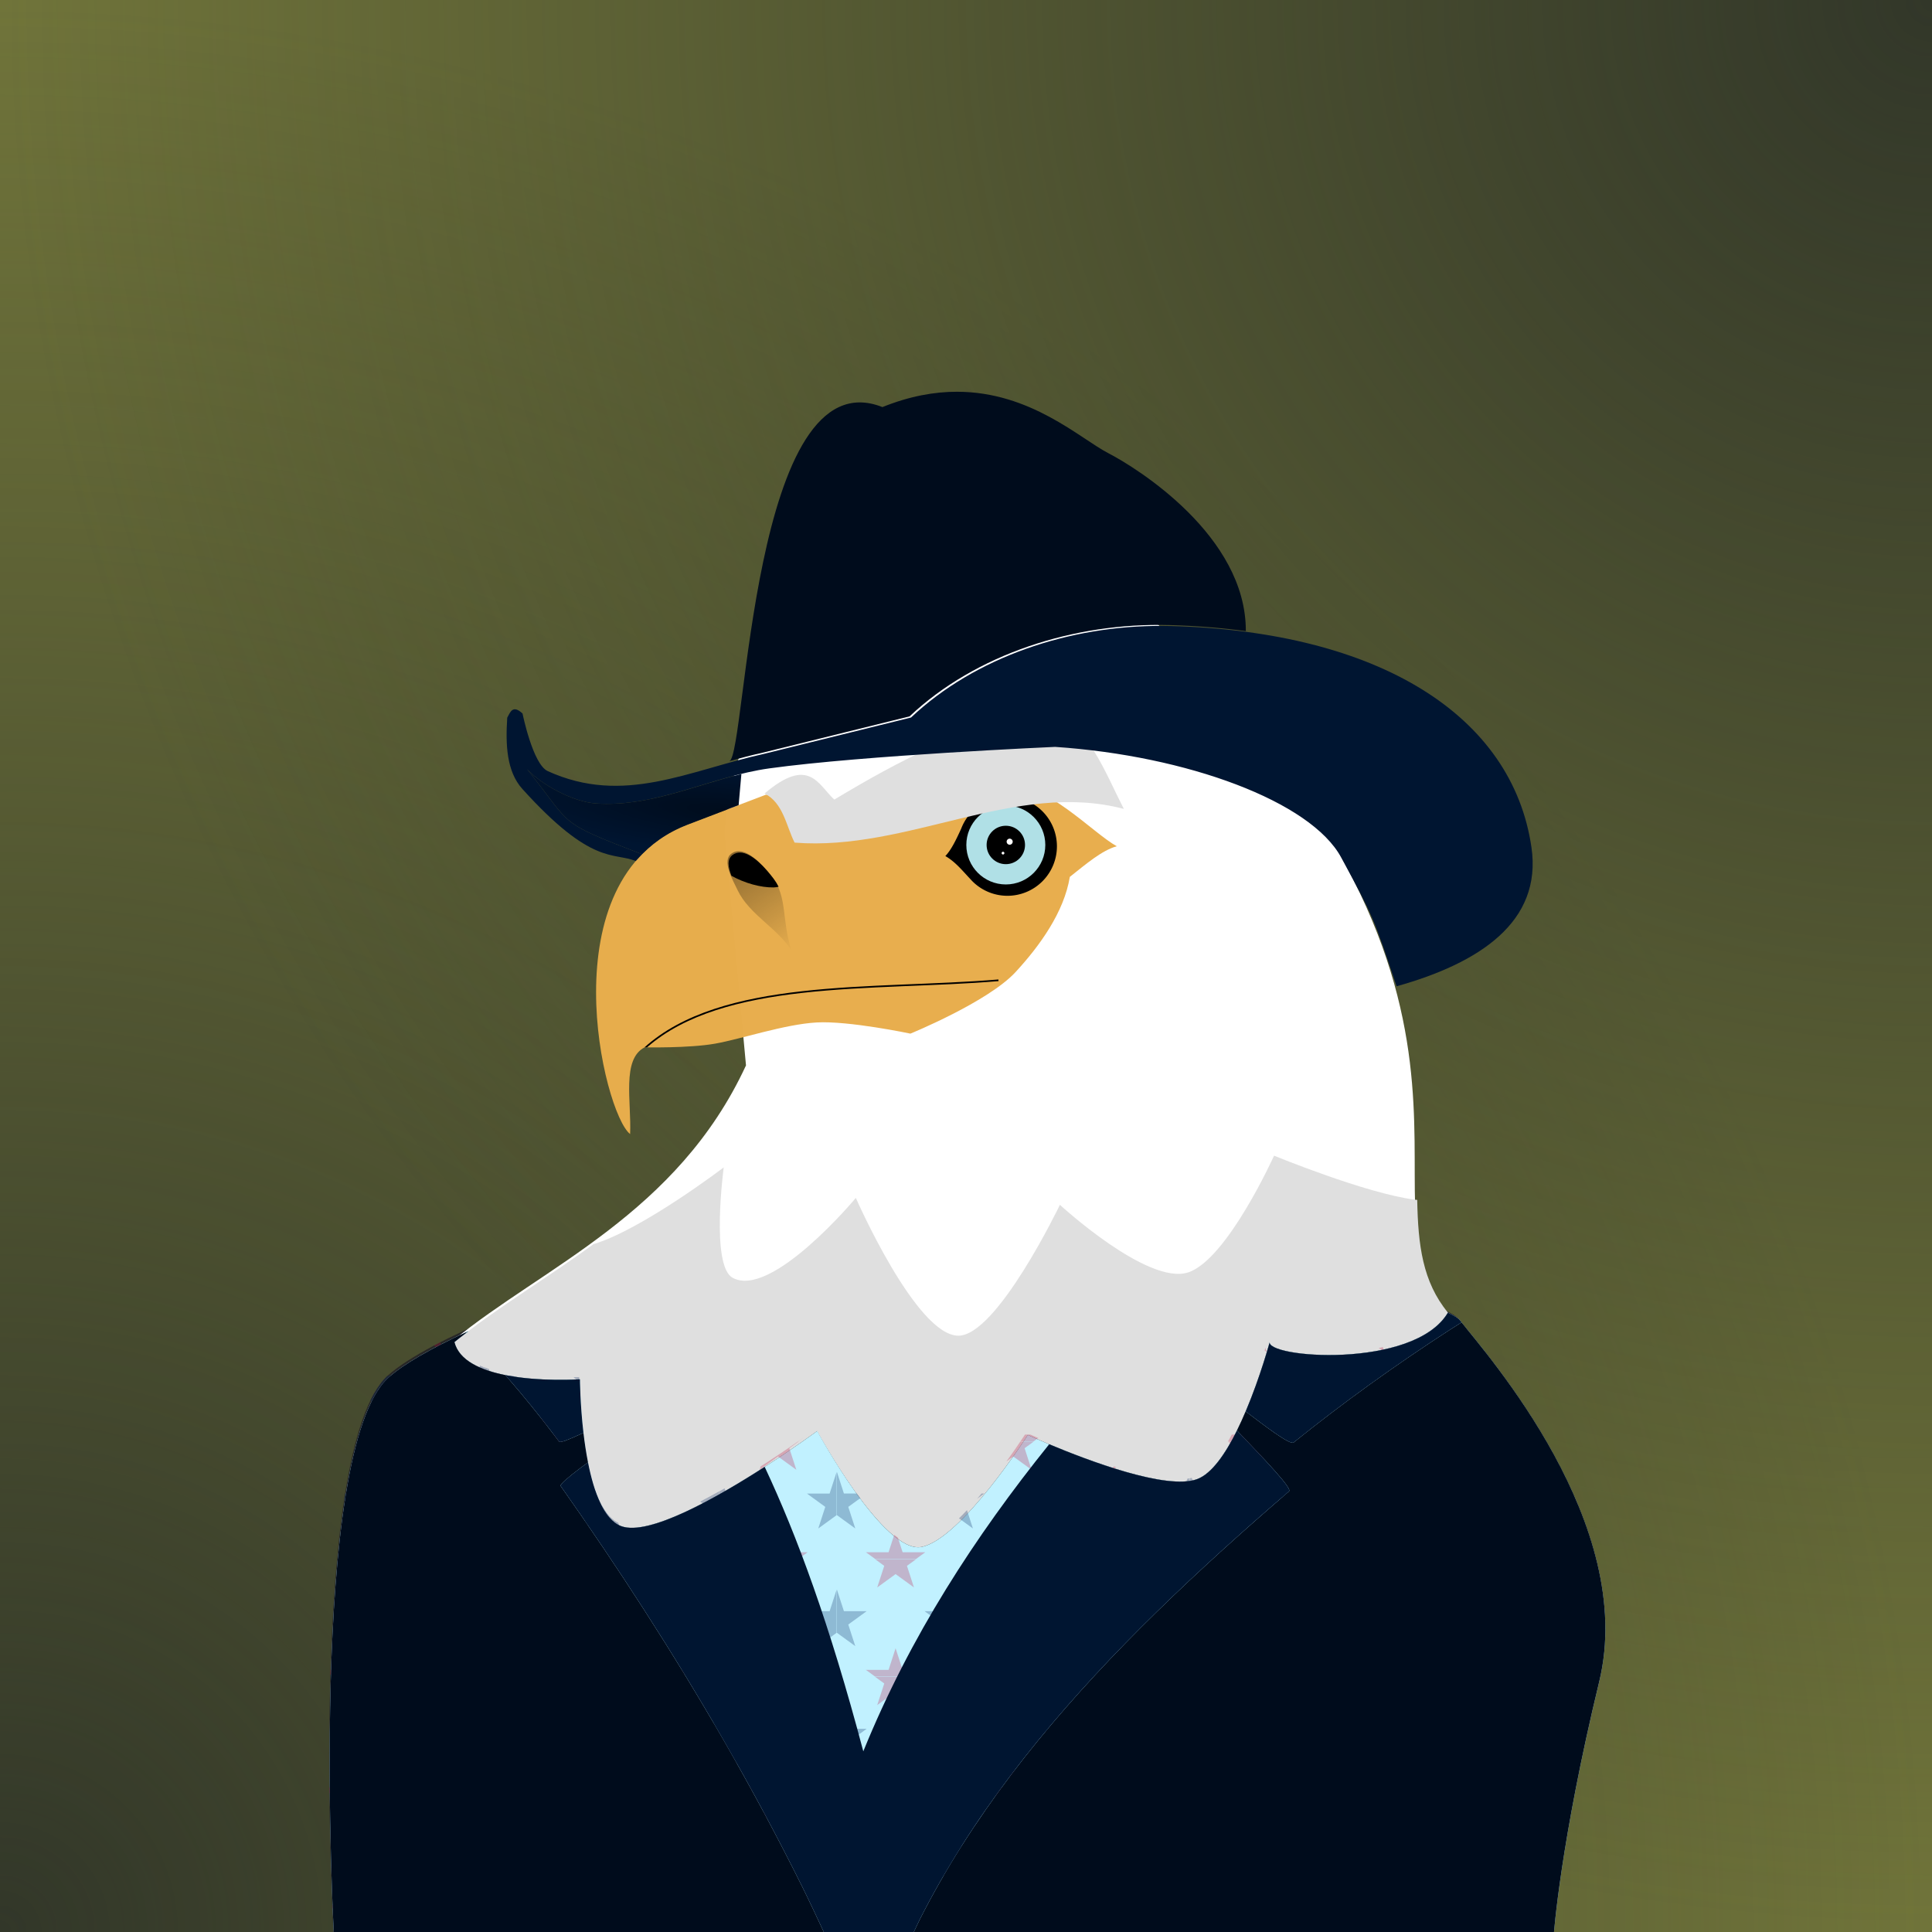 <?xml version="1.0" encoding="UTF-8" standalone="no"?>
<svg
   width="300mm"
   height="300mm"
   viewBox="0 0 300 300"
   version="1.1"
   id="svg5"
   inkscape:version="1.1 (1:1.1+202106032008+af4d65493e)"
   sodipodi:docname="masterFile.svg"
   xmlns:inkscape="http://www.inkscape.org/namespaces/inkscape"
   xmlns:sodipodi="http://sodipodi.sourceforge.net/DTD/sodipodi-0.dtd"
   xmlns:xlink="http://www.w3.org/1999/xlink"
   xmlns="http://www.w3.org/2000/svg"
   xmlns:svg="http://www.w3.org/2000/svg">
  <sodipodi:namedview
     id="namedview7"
     pagecolor="#505050"
     bordercolor="#ffffff"
     borderopacity="1"
     inkscape:pageshadow="0"
     inkscape:pageopacity="0"
     inkscape:pagecheckerboard="1"
     inkscape:document-units="mm"
     showgrid="false"
     inkscape:zoom="0.30199916"
     inkscape:cx="210.26549"
     inkscape:cy="238.41126"
     inkscape:window-width="2560"
     inkscape:window-height="1043"
     inkscape:window-x="0"
     inkscape:window-y="0"
     inkscape:window-maximized="1"
     inkscape:current-layer="layer8"
     inkscape:snap-page="true"
     inkscape:snap-global="true"
     inkscape:object-paths="true"
     inkscape:snap-intersection-paths="true"
     inkscape:snap-smooth-nodes="true" />
  <defs
     id="defs2">
    <linearGradient
       id="linearGradient7648">
      <stop
         style="stop-color:#bf0d3e;stop-opacity:1"
         offset="0"
         id="stop7644" />
      <stop
         style="stop-color:#bf0d3e;stop-opacity:0"
         offset="1"
         id="stop7646" />
    </linearGradient>
    <linearGradient
       id="linearGradient6662">
      <stop
         style="stop-color:#00205b;stop-opacity:1"
         offset="0"
         id="stop6658" />
      <stop
         style="stop-color:#00205b;stop-opacity:0"
         offset="1"
         id="stop6660" />
    </linearGradient>
    <radialGradient
       xlink:href="#linearGradient6662"
       id="radialGradient8006"
       gradientUnits="userSpaceOnUse"
       gradientTransform="matrix(2,0,0,2,-2.81875e-4,-300)"
       cx="1.0592222e-14"
       cy="300"
       fx="1.0592222e-14"
       fy="300"
       r="150" />
    <radialGradient
       xlink:href="#linearGradient6662"
       id="radialGradient8008"
       gradientUnits="userSpaceOnUse"
       gradientTransform="matrix(2,0,0,2,-300,-600)"
       cx="1.0592222e-14"
       cy="300"
       fx="1.0592222e-14"
       fy="300"
       r="150" />
    <radialGradient
       xlink:href="#linearGradient7648"
       id="radialGradient8010"
       gradientUnits="userSpaceOnUse"
       gradientTransform="matrix(2,0,0,2,-299.999,-300)"
       cx="1.0592222e-14"
       cy="300"
       fx="1.0592222e-14"
       fy="300"
       r="150" />
    <radialGradient
       xlink:href="#linearGradient7648"
       id="radialGradient8012"
       gradientUnits="userSpaceOnUse"
       gradientTransform="matrix(2,0,0,2,-2.81875e-4,-600)"
       cx="1.0592222e-14"
       cy="300"
       fx="1.0592222e-14"
       fy="300"
       r="150" />
    <linearGradient
       id="linearGradient24021">
      <stop
         style="stop-color:#323729;stop-opacity:1"
         offset="0"
         id="stop24017" />
      <stop
         style="stop-color:#323729;stop-opacity:0"
         offset="1"
         id="stop24019" />
    </linearGradient>
    <radialGradient
       xlink:href="#linearGradient24021"
       id="radialGradient24023"
       cx="-1.9151347e-15"
       cy="300"
       fx="-1.9151347e-15"
       fy="300"
       r="150"
       gradientUnits="userSpaceOnUse"
       gradientTransform="matrix(2,0,0,2,0,-300)" />
    <radialGradient
       xlink:href="#linearGradient24021"
       id="radialGradient24107"
       gradientUnits="userSpaceOnUse"
       gradientTransform="matrix(2,0,0,2,-300,-600)"
       cx="-1.9151347e-15"
       cy="300"
       fx="-1.9151347e-15"
       fy="300"
       r="150" />
    <linearGradient
       id="linearGradient24021-0">
      <stop
         style="stop-color:#63432a;stop-opacity:1"
         offset="0"
         id="stop24017-8" />
      <stop
         style="stop-color:#63432a;stop-opacity:0"
         offset="1"
         id="stop24019-8" />
    </linearGradient>
    <radialGradient
       xlink:href="#linearGradient24021-0"
       id="radialGradient24023-5"
       cx="-1.9151347e-15"
       cy="300"
       fx="-1.9151347e-15"
       fy="300"
       r="150"
       gradientUnits="userSpaceOnUse"
       gradientTransform="matrix(2,0,0,2,0,-300)" />
    <radialGradient
       xlink:href="#linearGradient24021-0"
       id="radialGradient24107-0"
       gradientUnits="userSpaceOnUse"
       gradientTransform="matrix(2,0,0,2,-300,-600)"
       cx="-1.9151347e-15"
       cy="300"
       fx="-1.9151347e-15"
       fy="300"
       r="150" />
    <rect
       x="243.466"
       y="834.995"
       width="482.817"
       height="299.651"
       id="rect201983" />
    <linearGradient
       inkscape:collect="always"
       id="linearGradient111750">
      <stop
         style="stop-color:#000000;stop-opacity:0.464"
         offset="0"
         id="stop111746" />
      <stop
         style="stop-color:#000000;stop-opacity:0"
         offset="1"
         id="stop111748" />
    </linearGradient>
    <filter
       inkscape:collect="always"
       style="color-interpolation-filters:sRGB"
       id="filter87896"
       x="-0.132"
       y="-0.092"
       width="1.263"
       height="1.184">
      <feGaussianBlur
         inkscape:collect="always"
         stdDeviation="0.356"
         id="feGaussianBlur87898" />
    </filter>
    <linearGradient
       inkscape:collect="always"
       xlink:href="#linearGradient111750"
       id="linearGradient111752"
       x1="113.5"
       y1="130.232"
       x2="124.635"
       y2="147.728"
       gradientUnits="userSpaceOnUse" />
    <linearGradient
       inkscape:collect="always"
       id="linearGradient42160">
      <stop
         style="stop-color:#1a1a1a;stop-opacity:1;"
         offset="0"
         id="stop42156" />
      <stop
         style="stop-color:#2b2b2b;stop-opacity:1"
         offset="1"
         id="stop42158" />
    </linearGradient>
    <rect
       x="243.466"
       y="834.995"
       width="482.817"
       height="299.651"
       id="rect201983-4" />
    <linearGradient
       inkscape:collect="always"
       xlink:href="#linearGradient42160"
       id="linearGradient42162"
       x1="-285.294"
       y1="164.982"
       x2="-267.357"
       y2="164.982"
       gradientUnits="userSpaceOnUse"
       gradientTransform="matrix(3.294,0,0,3.78,-145.876,0)" />
    <linearGradient
       inkscape:collect="always"
       xlink:href="#linearGradient42160"
       id="linearGradient5194"
       gradientUnits="userSpaceOnUse"
       gradientTransform="matrix(3.294,0,0,3.78,-145.876,0)"
       x1="-285.294"
       y1="164.982"
       x2="-267.357"
       y2="164.982" />
    <linearGradient
       inkscape:collect="always"
       xlink:href="#linearGradient42160"
       id="linearGradient5196"
       gradientUnits="userSpaceOnUse"
       gradientTransform="matrix(3.294,0,0,3.78,-145.876,0)"
       x1="-285.294"
       y1="164.982"
       x2="-267.357"
       y2="164.982" />
    <linearGradient
       inkscape:collect="always"
       xlink:href="#linearGradient42160"
       id="linearGradient5198"
       gradientUnits="userSpaceOnUse"
       gradientTransform="matrix(3.294,0,0,3.78,-145.876,0)"
       x1="-285.294"
       y1="164.982"
       x2="-267.357"
       y2="164.982" />
    <linearGradient
       inkscape:collect="always"
       xlink:href="#linearGradient42160"
       id="linearGradient5200"
       gradientUnits="userSpaceOnUse"
       gradientTransform="matrix(3.294,0,0,3.78,-145.876,0)"
       x1="-285.294"
       y1="164.982"
       x2="-267.357"
       y2="164.982" />
    <linearGradient
       inkscape:collect="always"
       xlink:href="#linearGradient42160"
       id="linearGradient5202"
       gradientUnits="userSpaceOnUse"
       gradientTransform="matrix(3.294,0,0,3.78,-145.876,0)"
       x1="-285.294"
       y1="164.982"
       x2="-267.357"
       y2="164.982" />
    <linearGradient
       inkscape:collect="always"
       xlink:href="#linearGradient42160"
       id="linearGradient5204"
       gradientUnits="userSpaceOnUse"
       gradientTransform="matrix(3.294,0,0,3.78,-145.876,0)"
       x1="-285.294"
       y1="164.982"
       x2="-267.357"
       y2="164.982" />
    <linearGradient
       inkscape:collect="always"
       xlink:href="#linearGradient42160"
       id="linearGradient5206"
       gradientUnits="userSpaceOnUse"
       gradientTransform="matrix(3.294,0,0,3.78,-145.876,0)"
       x1="-285.294"
       y1="164.982"
       x2="-267.357"
       y2="164.982" />
    <linearGradient
       inkscape:collect="always"
       xlink:href="#linearGradient42160"
       id="linearGradient5208"
       gradientUnits="userSpaceOnUse"
       gradientTransform="matrix(3.294,0,0,3.78,-145.876,0)"
       x1="-285.294"
       y1="164.982"
       x2="-267.357"
       y2="164.982" />
    <linearGradient
       inkscape:collect="always"
       xlink:href="#linearGradient42160"
       id="linearGradient5210"
       gradientUnits="userSpaceOnUse"
       gradientTransform="matrix(3.294,0,0,3.78,-145.876,0)"
       x1="-285.294"
       y1="164.982"
       x2="-267.357"
       y2="164.982" />
    <linearGradient
       inkscape:collect="always"
       xlink:href="#linearGradient42160"
       id="linearGradient5212"
       gradientUnits="userSpaceOnUse"
       gradientTransform="matrix(3.294,0,0,3.78,-145.876,0)"
       x1="-285.294"
       y1="164.982"
       x2="-267.357"
       y2="164.982" />
    <linearGradient
       inkscape:collect="always"
       xlink:href="#linearGradient42160"
       id="linearGradient5214"
       gradientUnits="userSpaceOnUse"
       gradientTransform="matrix(3.294,0,0,3.78,-145.876,0)"
       x1="-285.294"
       y1="164.982"
       x2="-267.357"
       y2="164.982" />
    <linearGradient
       inkscape:collect="always"
       xlink:href="#linearGradient42160"
       id="linearGradient5216"
       gradientUnits="userSpaceOnUse"
       gradientTransform="matrix(3.294,0,0,3.78,-145.876,0)"
       x1="-285.294"
       y1="164.982"
       x2="-267.357"
       y2="164.982" />
    <linearGradient
       inkscape:collect="always"
       xlink:href="#linearGradient42160"
       id="linearGradient5218"
       gradientUnits="userSpaceOnUse"
       gradientTransform="matrix(3.294,0,0,3.78,-145.876,0)"
       x1="-285.294"
       y1="164.982"
       x2="-267.357"
       y2="164.982" />
    <linearGradient
       inkscape:collect="always"
       xlink:href="#linearGradient42160"
       id="linearGradient5220"
       gradientUnits="userSpaceOnUse"
       gradientTransform="matrix(3.294,0,0,3.78,-145.876,0)"
       x1="-285.294"
       y1="164.982"
       x2="-267.357"
       y2="164.982" />
    <linearGradient
       inkscape:collect="always"
       xlink:href="#linearGradient42160"
       id="linearGradient5222"
       gradientUnits="userSpaceOnUse"
       gradientTransform="matrix(3.294,0,0,3.78,-145.876,0)"
       x1="-285.294"
       y1="164.982"
       x2="-267.357"
       y2="164.982" />
    <linearGradient
       inkscape:collect="always"
       xlink:href="#linearGradient42160"
       id="linearGradient5224"
       gradientUnits="userSpaceOnUse"
       gradientTransform="matrix(3.294,0,0,3.78,-145.876,0)"
       x1="-285.294"
       y1="164.982"
       x2="-267.357"
       y2="164.982" />
    <linearGradient
       inkscape:collect="always"
       xlink:href="#linearGradient42160"
       id="linearGradient5226"
       gradientUnits="userSpaceOnUse"
       gradientTransform="matrix(3.294,0,0,3.78,-145.876,0)"
       x1="-285.294"
       y1="164.982"
       x2="-267.357"
       y2="164.982" />
    <linearGradient
       inkscape:collect="always"
       xlink:href="#linearGradient42160"
       id="linearGradient5228"
       gradientUnits="userSpaceOnUse"
       gradientTransform="matrix(3.294,0,0,3.78,-145.876,0)"
       x1="-285.294"
       y1="164.982"
       x2="-267.357"
       y2="164.982" />
    <linearGradient
       inkscape:collect="always"
       xlink:href="#linearGradient42160"
       id="linearGradient5230"
       gradientUnits="userSpaceOnUse"
       gradientTransform="matrix(3.294,0,0,3.78,-145.876,0)"
       x1="-285.294"
       y1="164.982"
       x2="-267.357"
       y2="164.982" />
    <linearGradient
       inkscape:collect="always"
       xlink:href="#linearGradient42160"
       id="linearGradient5232"
       gradientUnits="userSpaceOnUse"
       gradientTransform="matrix(3.294,0,0,3.78,-145.876,0)"
       x1="-285.294"
       y1="164.982"
       x2="-267.357"
       y2="164.982" />
    <linearGradient
       inkscape:collect="always"
       xlink:href="#linearGradient42160"
       id="linearGradient5234"
       gradientUnits="userSpaceOnUse"
       gradientTransform="matrix(3.294,0,0,3.78,-145.876,0)"
       x1="-285.294"
       y1="164.982"
       x2="-267.357"
       y2="164.982" />
    <linearGradient
       inkscape:collect="always"
       xlink:href="#linearGradient42160"
       id="linearGradient5236"
       gradientUnits="userSpaceOnUse"
       gradientTransform="matrix(3.294,0,0,3.78,-145.876,0)"
       x1="-285.294"
       y1="164.982"
       x2="-267.357"
       y2="164.982" />
    <linearGradient
       inkscape:collect="always"
       xlink:href="#linearGradient42160"
       id="linearGradient5238"
       gradientUnits="userSpaceOnUse"
       gradientTransform="matrix(3.294,0,0,3.78,-145.876,0)"
       x1="-285.294"
       y1="164.982"
       x2="-267.357"
       y2="164.982" />
    <linearGradient
       inkscape:collect="always"
       xlink:href="#linearGradient42160"
       id="linearGradient5240"
       gradientUnits="userSpaceOnUse"
       gradientTransform="matrix(3.294,0,0,3.78,-145.876,0)"
       x1="-285.294"
       y1="164.982"
       x2="-267.357"
       y2="164.982" />
    <linearGradient
       inkscape:collect="always"
       xlink:href="#linearGradient42160"
       id="linearGradient5244"
       gradientUnits="userSpaceOnUse"
       gradientTransform="matrix(3.294,0,0,3.78,-145.876,0)"
       x1="-285.294"
       y1="164.982"
       x2="-267.357"
       y2="164.982" />
    <linearGradient
       inkscape:collect="always"
       xlink:href="#linearGradient42160"
       id="linearGradient5246"
       gradientUnits="userSpaceOnUse"
       gradientTransform="matrix(3.294,0,0,3.78,-145.876,0)"
       x1="-285.294"
       y1="164.982"
       x2="-267.357"
       y2="164.982" />
    <linearGradient
       inkscape:collect="always"
       xlink:href="#linearGradient42160"
       id="linearGradient5248"
       gradientUnits="userSpaceOnUse"
       gradientTransform="matrix(3.294,0,0,3.78,-145.876,0)"
       x1="-285.294"
       y1="164.982"
       x2="-267.357"
       y2="164.982" />
    <linearGradient
       inkscape:collect="always"
       xlink:href="#linearGradient42160"
       id="linearGradient5410"
       gradientUnits="userSpaceOnUse"
       gradientTransform="matrix(3.294,0,0,3.78,-145.876,0)"
       x1="-285.294"
       y1="164.982"
       x2="-267.357"
       y2="164.982" />
    <linearGradient
       inkscape:collect="always"
       xlink:href="#linearGradient42160"
       id="linearGradient5412"
       gradientUnits="userSpaceOnUse"
       gradientTransform="matrix(3.294,0,0,3.78,-145.876,0)"
       x1="-285.294"
       y1="164.982"
       x2="-267.357"
       y2="164.982" />
    <linearGradient
       inkscape:collect="always"
       xlink:href="#linearGradient42160"
       id="linearGradient5414"
       gradientUnits="userSpaceOnUse"
       gradientTransform="matrix(3.294,0,0,3.78,-145.876,0)"
       x1="-285.294"
       y1="164.982"
       x2="-267.357"
       y2="164.982" />
    <linearGradient
       inkscape:collect="always"
       xlink:href="#linearGradient42160"
       id="linearGradient5416"
       gradientUnits="userSpaceOnUse"
       gradientTransform="matrix(3.294,0,0,3.78,-145.876,0)"
       x1="-285.294"
       y1="164.982"
       x2="-267.357"
       y2="164.982" />
    <linearGradient
       inkscape:collect="always"
       xlink:href="#linearGradient42160"
       id="linearGradient5418"
       gradientUnits="userSpaceOnUse"
       gradientTransform="matrix(3.294,0,0,3.78,-145.876,0)"
       x1="-285.294"
       y1="164.982"
       x2="-267.357"
       y2="164.982" />
    <linearGradient
       inkscape:collect="always"
       xlink:href="#linearGradient42160"
       id="linearGradient5420"
       gradientUnits="userSpaceOnUse"
       gradientTransform="matrix(3.294,0,0,3.78,-145.876,0)"
       x1="-285.294"
       y1="164.982"
       x2="-267.357"
       y2="164.982" />
    <linearGradient
       inkscape:collect="always"
       xlink:href="#linearGradient42160"
       id="linearGradient5422"
       gradientUnits="userSpaceOnUse"
       gradientTransform="matrix(3.294,0,0,3.78,-145.876,0)"
       x1="-285.294"
       y1="164.982"
       x2="-267.357"
       y2="164.982" />
    <linearGradient
       inkscape:collect="always"
       xlink:href="#linearGradient42160"
       id="linearGradient5424"
       gradientUnits="userSpaceOnUse"
       gradientTransform="matrix(3.294,0,0,3.78,-145.876,0)"
       x1="-285.294"
       y1="164.982"
       x2="-267.357"
       y2="164.982" />
    <linearGradient
       inkscape:collect="always"
       xlink:href="#linearGradient42160"
       id="linearGradient5426"
       gradientUnits="userSpaceOnUse"
       gradientTransform="matrix(3.294,0,0,3.78,-145.876,0)"
       x1="-285.294"
       y1="164.982"
       x2="-267.357"
       y2="164.982" />
    <linearGradient
       inkscape:collect="always"
       xlink:href="#linearGradient42160"
       id="linearGradient5428"
       gradientUnits="userSpaceOnUse"
       gradientTransform="matrix(3.294,0,0,3.78,-145.876,0)"
       x1="-285.294"
       y1="164.982"
       x2="-267.357"
       y2="164.982" />
    <linearGradient
       inkscape:collect="always"
       xlink:href="#linearGradient42160"
       id="linearGradient5430"
       gradientUnits="userSpaceOnUse"
       gradientTransform="matrix(3.294,0,0,3.78,-145.876,0)"
       x1="-285.294"
       y1="164.982"
       x2="-267.357"
       y2="164.982" />
    <linearGradient
       inkscape:collect="always"
       xlink:href="#linearGradient42160"
       id="linearGradient5432"
       gradientUnits="userSpaceOnUse"
       gradientTransform="matrix(3.294,0,0,3.78,-145.876,0)"
       x1="-285.294"
       y1="164.982"
       x2="-267.357"
       y2="164.982" />
    <linearGradient
       inkscape:collect="always"
       xlink:href="#linearGradient42160"
       id="linearGradient5434"
       gradientUnits="userSpaceOnUse"
       gradientTransform="matrix(3.294,0,0,3.78,-145.876,0)"
       x1="-285.294"
       y1="164.982"
       x2="-267.357"
       y2="164.982" />
    <linearGradient
       inkscape:collect="always"
       xlink:href="#linearGradient42160"
       id="linearGradient5436"
       gradientUnits="userSpaceOnUse"
       gradientTransform="matrix(3.294,0,0,3.78,-145.876,0)"
       x1="-285.294"
       y1="164.982"
       x2="-267.357"
       y2="164.982" />
    <linearGradient
       inkscape:collect="always"
       xlink:href="#linearGradient42160"
       id="linearGradient5438"
       gradientUnits="userSpaceOnUse"
       gradientTransform="matrix(3.294,0,0,3.78,-145.876,0)"
       x1="-285.294"
       y1="164.982"
       x2="-267.357"
       y2="164.982" />
    <linearGradient
       inkscape:collect="always"
       xlink:href="#linearGradient42160"
       id="linearGradient5440"
       gradientUnits="userSpaceOnUse"
       gradientTransform="matrix(3.294,0,0,3.78,-145.876,0)"
       x1="-285.294"
       y1="164.982"
       x2="-267.357"
       y2="164.982" />
    <linearGradient
       inkscape:collect="always"
       xlink:href="#linearGradient42160"
       id="linearGradient5442"
       gradientUnits="userSpaceOnUse"
       gradientTransform="matrix(3.294,0,0,3.78,-145.876,0)"
       x1="-285.294"
       y1="164.982"
       x2="-267.357"
       y2="164.982" />
    <linearGradient
       inkscape:collect="always"
       xlink:href="#linearGradient42160"
       id="linearGradient5444"
       gradientUnits="userSpaceOnUse"
       gradientTransform="matrix(3.294,0,0,3.78,-145.876,0)"
       x1="-285.294"
       y1="164.982"
       x2="-267.357"
       y2="164.982" />
    <linearGradient
       inkscape:collect="always"
       xlink:href="#linearGradient42160"
       id="linearGradient5446"
       gradientUnits="userSpaceOnUse"
       gradientTransform="matrix(3.294,0,0,3.78,-145.876,0)"
       x1="-285.294"
       y1="164.982"
       x2="-267.357"
       y2="164.982" />
    <rect
       x="243.466"
       y="834.995"
       width="482.817"
       height="299.651"
       id="rect201983-3" />
    <linearGradient
       inkscape:collect="always"
       id="linearGradient154712">
      <stop
         style="stop-color:#000c1c;stop-opacity:1"
         offset="0"
         id="stop154708" />
      <stop
         style="stop-color:#001531;stop-opacity:1"
         offset="1"
         id="stop154710" />
    </linearGradient>
    <rect
       x="243.466"
       y="834.995"
       width="482.817"
       height="299.651"
       id="rect201983-47" />
    <clipPath
       clipPathUnits="userSpaceOnUse"
       id="clipPath116759">
      <path
         id="path116761"
         style="font-variation-settings:normal;display:inline;opacity:1;vector-effect:none;fill:#00bfff;fill-opacity:1;stroke:none;stroke-width:1.058;stroke-linecap:butt;stroke-linejoin:miter;stroke-miterlimit:4;stroke-dasharray:none;stroke-dashoffset:0;stroke-opacity:1;-inkscape-stroke:none;stop-color:#000000;stop-opacity:1"
         d="m 237.014,245.103 c -5.272,8.881 -28.644,7.002 -27.593,4.449 0,0 -5.082,19.03 -11.267,21.351 -6.326,2.374 -26.262,-6.845 -26.262,-6.845 0,0 -10.286,16.092 -16.463,17.361 -5.845,1.201 -16.183,-17.981 -16.183,-17.981 0,0 -23.497,17.327 -30.393,14.761 -6.313,-2.349 -6.398,-22.771 -6.398,-22.771 0,0 -17.717,1.271 -19.452,-5.762 0.712,-0.583 1.448,-1.155 2.195,-1.724 -5.57,2.569 -9.976,5.036 -12.397,7.204 -12.657,11.333 -8.489,86.446 -8.489,86.446 H 253.429 c 0,0 1.014,-14.388 7.047,-39.281 6.033,-24.893 -18.452,-51.838 -21.598,-56.039 -0.238,-0.318 -0.906,-0.717 -1.864,-1.17 z"
         sodipodi:nodetypes="ccscscscccsccssc" />
    </clipPath>
    <radialGradient
       inkscape:collect="always"
       xlink:href="#linearGradient154712"
       id="radialGradient154714"
       cx="432.822"
       cy="473.262"
       fx="432.822"
       fy="473.262"
       r="62.795"
       gradientTransform="matrix(-2.398,-0.229,0.04,-0.417,1451.93,771.986)"
       gradientUnits="userSpaceOnUse" />
    <linearGradient
       inkscape:collect="always"
       xlink:href="#linearGradient111750"
       id="linearGradient8594"
       gradientUnits="userSpaceOnUse"
       x1="113.5"
       y1="130.232"
       x2="124.635"
       y2="147.728"
       gradientTransform="translate(-1.42)" />
    <linearGradient
       inkscape:collect="always"
       xlink:href="#linearGradient111750"
       id="linearGradient45118"
       gradientUnits="userSpaceOnUse"
       gradientTransform="translate(-1.42)"
       x1="113.5"
       y1="130.232"
       x2="124.635"
       y2="147.728" />
  </defs>
<g
     inkscape:groupmode="layer"
     id="layer2"
     inkscape:label="Background - Green"
     sodipodi:insensitive="true"
     style="display:inline">
    <g
       id="Background - Green">
      <rect
         style="fill:#70743a;fill-opacity:1;fill-rule:evenodd;stroke-width:0.265"
         id="rect23677"
         width="300"
         height="300"
         x="0"
         y="0" />
      <rect
         style="fill:url(#radialGradient24023);fill-opacity:1;fill-rule:evenodd;stroke-width:0.265"
         id="rect24015"
         width="300"
         height="300"
         x="0"
         y="0" />
      <rect
         style="fill:url(#radialGradient24107);fill-opacity:1;fill-rule:evenodd;stroke-width:0.265"
         id="rect24105"
         width="300"
         height="300"
         x="-300"
         y="-300"
         transform="scale(-1)" />
    </g>
  </g>
    <g
     inkscape:groupmode="layer"
     id="layer4"
     inkscape:label="Eagle"
     sodipodi:insensitive="true"
     style="display:inline">
    <g
       id="g1151"
       transform="translate(-1.42)">
      <g
         id="layer2-1"
         inkscape:label="Body"
         style="display:inline;opacity:1">
        <path
           style="font-variation-settings:normal;opacity:1;vector-effect:none;fill:#282727;fill-opacity:1;stroke:none;stroke-width:1.058;stroke-linecap:butt;stroke-linejoin:miter;stroke-miterlimit:4;stroke-dasharray:none;stroke-dashoffset:0;stroke-opacity:1;-inkscape-stroke:none;stop-color:#000000;stop-opacity:1"
           d="m 53.19,300 c 0,0 -4.168,-75.114 8.489,-86.447 12.657,-11.332 79.253,-30.812 85.503,-30.537 6.251,0.275 77.429,17.462 80.575,21.663 3.146,4.201 27.631,31.147 21.598,56.039 C 243.322,285.612 242.308,300 242.308,300 Z"
           id="path1072" />
      </g>
      <g
         id="layer6"
         inkscape:label="Head 2"
         style="display:inline">
        <path
           style="font-variation-settings:normal;opacity:1;vector-effect:none;fill:#ffffff;fill-opacity:1;stroke:none;stroke-width:1.058;stroke-linecap:butt;stroke-linejoin:miter;stroke-miterlimit:4;stroke-dasharray:none;stroke-dashoffset:0;stroke-opacity:1;-inkscape-stroke:none;stop-color:#000000;stop-opacity:1"
           d="m 71.881,208.074 c 1.735,7.033 19.452,5.762 19.452,5.762 0,0 0.085,20.422 6.398,22.771 6.897,2.566 30.393,-14.761 30.393,-14.761 0,0 10.337,19.182 16.183,17.981 6.177,-1.269 16.463,-17.361 16.463,-17.361 0,0 19.937,9.219 26.262,6.845 6.185,-2.321 11.267,-21.351 11.267,-21.351 -1.052,2.554 22.338,4.433 27.599,-4.458 -14.697,-17.849 15.691,-48.511 -47.43,-109.235 -22.756,8.749 -61.058,-7.008 -64.56,34.955 l 3.349,36.214 c -10.667,23.057 -31.482,31.269 -45.378,42.639 z"
           id="path137048"
           sodipodi:nodetypes="ccscscscccccc" />
        <path
           id="path207464"
           style="font-variation-settings:normal;opacity:1;vector-effect:none;fill:#dfdfdf;fill-opacity:1;stroke:none;stroke-width:4;stroke-linecap:butt;stroke-linejoin:miter;stroke-miterlimit:4;stroke-dasharray:none;stroke-dashoffset:0;stroke-opacity:1;-inkscape-stroke:none;stop-color:#000000;stop-opacity:1"
           d="m 506.843,701.932 c 0,10e-6 -49.552,59.479 -72.273,46.744 -12.846,-7.2 -5.138,-64.623 -5.138,-64.623 0,0 -47.929,36.495 -76.178,44.918 -0.035,0.011 -0.074,0.019 -0.109,0.029 -28.527,20.893 -57.675,37.953 -81.467,57.42 6.559,26.582 73.52,21.779 73.52,21.779 0,0 0.321,77.187 24.182,86.064 26.066,9.698 114.873,-55.791 114.873,-55.791 0,0 39.071,72.499 61.164,67.959 23.345,-4.797 62.221,-65.617 62.221,-65.617 0,0 75.351,34.842 99.26,25.869 23.376,-8.773 42.584,-80.697 42.584,-80.697 -3.975,9.651 84.427,16.757 104.312,-16.85 -14.897,-18.093 -17.515,-39.717 -18.004,-66.033 -0.363,-0.042 -0.776,-0.063 -1.133,-0.107 -28.672,-3.581 -82.75,-25.818 -82.75,-25.818 0,0 -27.564,61.097 -50.413,68.425 -23.788,7.63 -75.075,-39.629 -75.075,-39.629 0,0 -36.842,76.836 -59.559,76.694 -24.742,-0.154 -60.017,-80.735 -60.017,-80.735 z"
           transform="scale(0.265)"
           sodipodi:nodetypes="cscscccscscscccccscsc" />
      </g>
      <g
         id="layer5"
         inkscape:label="Beak"
         style="display:inline;opacity:1">
        <path
           id="path49082"
           style="font-variation-settings:normal;opacity:0.99;vector-effect:none;fill:#e8ae4d;fill-opacity:1;stroke:none;stroke-width:4;stroke-linecap:butt;stroke-linejoin:miter;stroke-miterlimit:4;stroke-dasharray:none;stroke-dashoffset:0;stroke-opacity:1;-inkscape-stroke:none;stop-color:#000000;stop-opacity:1"
           d="m 594.148,458.943 c -35.691,0.449 -84.806,30.812 -120.523,32.883 -1.779,-11.226 4.42,-26.688 -19.557,-26.131 0,0 -29.597,11.251 -45.957,17.553 -82.314,31.706 -49.106,169.269 -33.533,181.264 0.851,-18.789 -5.065,-43.877 8.516,-50.816 0,0 26.055,0.566 41.398,-2.178 15.344,-2.744 40.465,-11.298 59.322,-12.395 18.857,-1.096 54.998,6.539 54.998,6.539 0,0 45.54,-18.592 61.676,-36.121 14.226,-15.455 28.348,-35.055 31.746,-55.732 9.573,-7.562 18.596,-15.398 27.477,-17.955 -14.434,-8.028 -40.744,-37.222 -65.562,-36.91 z"
           sodipodi:nodetypes="sccsccsscsccs"
           transform="scale(0.265)" />
        <path
           style="font-variation-settings:normal;opacity:1;fill:none;fill-opacity:1;stroke:none;stroke-width:1.058;stroke-linecap:round;stroke-linejoin:miter;stroke-miterlimit:4;stroke-dasharray:none;stroke-dashoffset:0;stroke-opacity:1;stop-color:#000000;stop-opacity:1"
           d="m 99.107,175.819 c -1.407,-6.078 -0.366,-15.521 3.258,-18.122 13.979,-10.031 28.287,-1.67 53.896,-6.65"
           id="path84544"
           sodipodi:nodetypes="csc" />
        <path
           id="circle106191"
           style="opacity:1;fill:#000000;fill-opacity:1;fill-rule:evenodd;stroke:none;stroke-width:5.004;stroke-linecap:round;stroke-linejoin:round"
           d="m 595.664,466.885 a 29.006,29.006 0 0 0 -27.146,18.828 l -0.006,-0.023 c -2.809,6.128 -5.643,12.18 -9.225,15.93 5.766,3.241 10.098,8.666 14.76,13.588 a 29.006,29.006 0 0 0 1.957,2.006 c 0.013,0.013 0.026,0.026 0.039,0.039 l -0.002,-0.006 a 29.006,29.006 0 0 0 19.623,7.652 29.006,29.006 0 0 0 29.008,-29.006 29.006,29.006 0 0 0 -29.008,-29.008 z"
           transform="scale(0.265)" />
        <circle
           style="opacity:1;fill:#b0e0e6;fill-opacity:1;fill-rule:evenodd;stroke:none;stroke-width:1.058;stroke-linecap:round;stroke-linejoin:round;stroke-miterlimit:4;stroke-dasharray:none"
           id="path86496"
           cx="157.603"
           cy="131.205"
           r="6.132" />
        <circle
           style="opacity:1;fill:#000000;fill-opacity:1;fill-rule:evenodd;stroke:none;stroke-width:0.514;stroke-linecap:round;stroke-linejoin:round;stroke-miterlimit:4;stroke-dasharray:none"
           id="circle87669"
           cx="157.603"
           cy="131.205"
           r="2.982" />
        <path
           id="circle87769"
           style="opacity:1;fill:#ffffff;fill-rule:evenodd;stroke:none;stroke-width:0.306;stroke-linecap:round;stroke-linejoin:round;filter:url(#filter87896)"
           d="m 596.988,491.418 a 1.773,1.773 0 0 0 -1.773,1.773 1.773,1.773 0 0 0 1.773,1.773 1.773,1.773 0 0 0 1.773,-1.773 1.773,1.773 0 0 0 -1.773,-1.773 z m -3.912,7.674 a 0.803,0.803 0 0 0 -0.803,0.803 0.803,0.803 0 0 0 0.803,0.803 0.803,0.803 0 0 0 0.803,-0.803 0.803,0.803 0 0 0 -0.803,-0.803 z"
           transform="scale(0.265)" />
        <path
           style="font-variation-settings:normal;opacity:1;vector-effect:none;fill:url(#linearGradient111752);fill-opacity:1;stroke:none;stroke-width:1.058;stroke-linecap:butt;stroke-linejoin:miter;stroke-miterlimit:4;stroke-dasharray:none;stroke-dashoffset:0;stroke-opacity:1;-inkscape-stroke:none;stop-color:#000000;stop-opacity:1"
           d="m 124.319,147.61 c -2.044,-3.389 -6.557,-5.59 -8.356,-9.368 -0.831,-1.745 -2.522,-4.635 -0.926,-5.725 2.024,-1.382 4.857,1.778 6.333,3.735 2.355,3.123 1.394,6.529 2.949,11.358 z"
           id="path111345"
           sodipodi:nodetypes="caaac" />
        <path
           id="path111923"
           style="font-variation-settings:normal;opacity:1;vector-effect:none;fill:#000000;fill-opacity:1;stroke:none;stroke-width:4;stroke-linecap:butt;stroke-linejoin:miter;stroke-miterlimit:4;stroke-dasharray:none;stroke-dashoffset:0;stroke-opacity:1;-inkscape-stroke:none;stop-color:#000000;stop-opacity:1"
           d="m 438.957,499.568 c -1.454,-0.006 -2.859,0.385 -4.174,1.283 -3.611,2.466 -2.77,7.369 -0.84,12.322 7.823,4.367 17.235,6.947 24.666,6.822 0.956,-0.016 1.96,-0.156 2.973,-0.402 -0.778,-1.566 -1.716,-3.105 -2.863,-4.627 -4.617,-6.125 -12.757,-15.368 -19.762,-15.398 z"
           transform="scale(0.265)" />
        <path
           style="font-variation-settings:normal;opacity:1;vector-effect:none;fill:#dfdfdf;fill-opacity:1;stroke:none;stroke-width:1.058;stroke-linecap:butt;stroke-linejoin:miter;stroke-miterlimit:4;stroke-dasharray:none;stroke-dashoffset:0;stroke-opacity:1;-inkscape-stroke:none;stop-color:#000000;stop-opacity:1"
           d="m 120.139,123.215 c 2.917,1.475 3.357,5.033 4.665,7.627 17.571,1.386 34.27,-9.674 51.125,-5.235 -2.951,-5.717 -5.064,-12.05 -11.164,-15.452 -13.361,2.373 -23.762,7.988 -33.796,14.005 -2.531,-2.333 -3.915,-6.81 -10.831,-0.946 z"
           id="path118857"
           sodipodi:nodetypes="cccccc" />
        <path
           id="path151166"
           style="color:#000000;fill:#000000;stroke-width:3.78;-inkscape-stroke:none"
           d="m 590.373,573.928 c -36.67,3.073 -77.658,2.687 -115.135,6.902 -36.541,4.11 -69.766,12.593 -92.402,33.033 0.092,-0.05 0.164,-0.12 0.258,-0.168 0,0 1.068,0.008 1.385,0.014 22.365,-19.579 54.947,-27.871 90.871,-31.912 37.391,-4.206 78.369,-3.816 115.105,-6.895 z"
           transform="scale(0.265)" />
      </g>
    </g>
  </g>
    <g
     inkscape:groupmode="layer"
     id="layer10"
     inkscape:label="Mean"
     style="display:inline"
     sodipodi:insensitive="true">
    <g
       id="layer3-6"
       inkscape:label="Mean"
       transform="translate(-1.422,2.27e-4)">
      <path
         id="path111385"
         style="font-variation-settings:normal;display:inline;opacity:1;vector-effect:none;fill:#c1f1ff;fill-opacity:1;stroke:none;stroke-width:4;stroke-linecap:butt;stroke-linejoin:miter;stroke-miterlimit:4;stroke-dasharray:none;stroke-dashoffset:0;stroke-opacity:1;-inkscape-stroke:none;stop-color:#000000;stop-opacity:1"
         d="m 853.77,769.17 c -19.926,33.566 -108.262,26.464 -104.289,16.816 0,0 -19.208,71.924 -42.584,80.697 -23.909,8.973 -99.26,-25.869 -99.26,-25.869 0,0 -38.876,60.82 -62.221,65.617 -22.093,4.54 -61.164,-67.959 -61.164,-67.959 0,0 -88.807,65.489 -114.873,55.791 -23.86,-8.877 -24.182,-86.064 -24.182,-86.064 0,0 -66.961,4.802 -73.52,-21.779 2.692,-2.203 5.474,-4.367 8.295,-6.518 -21.052,9.71 -37.703,19.034 -46.855,27.229 -47.839,42.832 -32.084,326.727 -32.084,326.727 h 714.777 c 0,0 3.831,-54.381 26.633,-148.463 22.801,-94.082 -69.739,-195.925 -81.629,-211.803 -0.899,-1.201 -3.423,-2.709 -7.045,-4.422 z"
         sodipodi:nodetypes="ccscscscccsccssc"
         transform="scale(0.265)" />
      <g
         id="g116755"
         transform="translate(-11.121,-41.593)"
         clip-path="url(#clipPath116759)"
         style="opacity:0.263">
        <g
           id="g116593"
           inkscape:tile-cx="87.767654"
           inkscape:tile-cy="265.42607"
           inkscape:tile-w="73.067379"
           inkscape:tile-h="73.067384"
           inkscape:tile-x0="51.233965"
           inkscape:tile-y0="228.89238">
          <g
             id="g116414"
             transform="matrix(0.098,0,0,0.098,21.686,232.009)"
             inkscape:tile-cx="201.10918"
             inkscape:tile-cy="259.86943"
             inkscape:tile-w="18.266846"
             inkscape:tile-h="18.266846"
             inkscape:tile-x0="191.97576"
             inkscape:tile-y0="250.73601">
            <path
               id="path111698"
               style="fill:#00205b;fill-opacity:1;fill-rule:evenodd;stroke-width:7.058;stroke-linecap:round;stroke-linejoin:round"
               inkscape:transform-center-x="4.7889843e-06"
               inkscape:transform-center-y="-4.7289186"
               d="m 486.76,16.459 -11.119,34.218 -35.979,0.002 29.107,21.149 -11.117,34.219 29.108,-21.147 z" />
            <path
               id="path113391"
               style="fill:#00205b;fill-opacity:1;fill-rule:evenodd;stroke-width:7.058;stroke-linecap:round;stroke-linejoin:round"
               inkscape:transform-center-x="4.7889843e-06"
               inkscape:transform-center-y="-4.7289186"
               d="m 300.8,16.459 v 68.439 l 29.108,21.147 -11.117,-34.219 29.107,-21.149 -35.979,-0.002 z" />
            <path
               id="path111802"
               style="fill:#bf0d3e;fill-opacity:1;fill-rule:evenodd;stroke-width:7.058;stroke-linecap:round;stroke-linejoin:round"
               inkscape:transform-center-x="4.7889843e-06"
               inkscape:transform-center-y="-4.7289186"
               d="M 426.325,-31.728 H 361.235 l 14.554,10.575 -11.117,34.219 29.108,-21.147 29.108,21.147 -11.117,-34.219 z" />
            <path
               id="path112073"
               style="fill:#bf0d3e;fill-opacity:1;fill-rule:evenodd;stroke-width:7.058;stroke-linecap:round;stroke-linejoin:round"
               inkscape:transform-center-x="4.7889843e-06"
               inkscape:transform-center-y="-4.7289186"
               d="m 393.78,109.438 -11.119,34.218 -35.979,0.002 14.553,10.574 h 65.09 l 14.553,-10.574 -35.979,-0.002 z" />
          </g>
          <use
             x="0"
             y="0"
             inkscape:tiled-clone-of="#g116414"
             xlink:href="#g116414"
             id="use116522"
             width="100%"
             height="100%" />
          <use
             x="0"
             y="0"
             inkscape:tiled-clone-of="#g116414"
             xlink:href="#g116414"
             transform="translate(3.125e-6,18.267)"
             id="use116524"
             width="100%"
             height="100%" />
          <use
             x="0"
             y="0"
             inkscape:tiled-clone-of="#g116414"
             xlink:href="#g116414"
             transform="translate(3.125e-6,36.534)"
             id="use116526"
             width="100%"
             height="100%" />
          <use
             x="0"
             y="0"
             inkscape:tiled-clone-of="#g116414"
             xlink:href="#g116414"
             transform="translate(3.125e-6,54.801)"
             id="use116528"
             width="100%"
             height="100%" />
          <use
             x="0"
             y="0"
             inkscape:tiled-clone-of="#g116414"
             xlink:href="#g116414"
             transform="translate(18.267)"
             id="use116530"
             width="100%"
             height="100%" />
          <use
             x="0"
             y="0"
             inkscape:tiled-clone-of="#g116414"
             xlink:href="#g116414"
             transform="translate(18.267,18.267)"
             id="use116532"
             width="100%"
             height="100%" />
          <use
             x="0"
             y="0"
             inkscape:tiled-clone-of="#g116414"
             xlink:href="#g116414"
             transform="translate(18.267,36.534)"
             id="use116534"
             width="100%"
             height="100%" />
          <use
             x="0"
             y="0"
             inkscape:tiled-clone-of="#g116414"
             xlink:href="#g116414"
             transform="translate(18.267,54.801)"
             id="use116536"
             width="100%"
             height="100%" />
          <use
             x="0"
             y="0"
             inkscape:tiled-clone-of="#g116414"
             xlink:href="#g116414"
             transform="translate(36.534)"
             id="use116538"
             width="100%"
             height="100%" />
          <use
             x="0"
             y="0"
             inkscape:tiled-clone-of="#g116414"
             xlink:href="#g116414"
             transform="translate(36.534,18.267)"
             id="use116540"
             width="100%"
             height="100%" />
          <use
             x="0"
             y="0"
             inkscape:tiled-clone-of="#g116414"
             xlink:href="#g116414"
             transform="translate(36.534,36.534)"
             id="use116542"
             width="100%"
             height="100%" />
          <use
             x="0"
             y="0"
             inkscape:tiled-clone-of="#g116414"
             xlink:href="#g116414"
             transform="translate(36.534,54.801)"
             id="use116544"
             width="100%"
             height="100%" />
          <use
             x="0"
             y="0"
             inkscape:tiled-clone-of="#g116414"
             xlink:href="#g116414"
             transform="translate(54.801)"
             id="use116546"
             width="100%"
             height="100%" />
          <use
             x="0"
             y="0"
             inkscape:tiled-clone-of="#g116414"
             xlink:href="#g116414"
             transform="translate(54.801,18.267)"
             id="use116548"
             width="100%"
             height="100%" />
          <use
             x="0"
             y="0"
             inkscape:tiled-clone-of="#g116414"
             xlink:href="#g116414"
             transform="translate(54.801,36.534)"
             id="use116550"
             width="100%"
             height="100%" />
          <use
             x="0"
             y="0"
             inkscape:tiled-clone-of="#g116414"
             xlink:href="#g116414"
             transform="translate(54.801,54.801)"
             id="use116552"
             width="100%"
             height="100%" />
        </g>
        <use
           x="0"
           y="0"
           inkscape:tiled-clone-of="#g116593"
           xlink:href="#g116593"
           id="use116695"
           width="100%"
           height="100%" />
        <use
           x="0"
           y="0"
           inkscape:tiled-clone-of="#g116593"
           xlink:href="#g116593"
           transform="translate(0,73.067)"
           id="use116697"
           width="100%"
           height="100%" />
        <use
           x="0"
           y="0"
           inkscape:tiled-clone-of="#g116593"
           xlink:href="#g116593"
           transform="translate(73.067)"
           id="use116699"
           width="100%"
           height="100%" />
        <use
           x="0"
           y="0"
           inkscape:tiled-clone-of="#g116593"
           xlink:href="#g116593"
           transform="translate(73.067,73.067)"
           id="use116701"
           width="100%"
           height="100%" />
        <use
           x="0"
           y="0"
           inkscape:tiled-clone-of="#g116593"
           xlink:href="#g116593"
           transform="translate(146.135)"
           id="use116703"
           width="100%"
           height="100%" />
        <use
           x="0"
           y="0"
           inkscape:tiled-clone-of="#g116593"
           xlink:href="#g116593"
           transform="translate(146.135,73.067)"
           id="use116705"
           width="100%"
           height="100%" />
      </g>
      <path
         id="path119249"
         style="font-variation-settings:normal;display:inline;opacity:1;vector-effect:none;fill:#001531;fill-opacity:1;stroke:none;stroke-width:4;stroke-linecap:butt;stroke-linejoin:miter;stroke-miterlimit:4;stroke-dasharray:none;stroke-dashoffset:0;stroke-opacity:1;-inkscape-stroke:none;stop-color:#000000;stop-opacity:1"
         d="m 735.273,827.023 c 6.198,4.706 12.446,9.46 17.338,12.828 2.825,1.945 5.266,3.496 7.129,4.457 0.932,0.48 1.719,0.814 2.338,0.975 0.619,0.161 1.07,0.15 1.328,-0.059 7.173,-5.783 14.468,-11.5 21.881,-17.146 7.413,-5.647 14.947,-11.226 22.596,-16.738 7.649,-5.513 15.414,-10.959 23.295,-16.34 7.881,-5.381 15.878,-10.696 23.986,-15.947 2.19,-1.418 4.454,-2.794 6.66,-4.203 -0.232,-0.299 -0.819,-1.003 -1.01,-1.258 -0.899,-1.201 -3.423,-2.709 -7.045,-4.422 -19.926,33.566 -108.262,26.464 -104.289,16.816 0,0 -5.524,20.561 -14.207,41.037 z"
         transform="scale(0.265)" />
      <path
         id="path119701"
         style="font-variation-settings:normal;display:inline;opacity:1;vector-effect:none;fill:#000c1c;fill-opacity:1;stroke:none;stroke-width:4;stroke-linecap:butt;stroke-linejoin:miter;stroke-miterlimit:4;stroke-dasharray:none;stroke-dashoffset:0;stroke-opacity:1;-inkscape-stroke:none;stop-color:#000000;stop-opacity:1"
         d="m 730.17,838.209 c 0.392,0.411 0.674,0.73 1.066,1.141 7.846,8.206 15.693,16.413 21.338,22.777 2.823,3.182 5.096,5.904 6.541,7.934 0.723,1.015 1.237,1.858 1.512,2.498 0.275,0.64 0.31,1.079 0.068,1.287 -13.295,11.456 -26.463,23.038 -39.408,34.789 -6.473,5.875 -12.89,11.793 -19.238,17.758 -6.348,5.965 -12.628,11.976 -18.828,18.041 -6.2,6.065 -12.321,12.182 -18.348,18.357 -6.027,6.175 -11.96,12.409 -17.789,18.705 -5.829,6.296 -11.553,12.654 -17.16,19.082 -5.607,6.428 -11.098,12.925 -16.459,19.494 -5.361,6.57 -10.592,13.213 -15.682,19.936 -5.09,6.722 -10.038,13.523 -14.832,20.408 -4.794,6.885 -9.434,13.853 -13.908,20.912 -4.474,7.059 -8.782,14.208 -12.912,21.451 -4.13,7.243 -8.081,14.58 -11.842,22.018 -1.507,2.98 -2.842,6.048 -4.287,9.06 h 375.809 c 0,0 3.831,-54.381 26.633,-148.463 22.435,-92.572 -66.422,-192.23 -80.619,-210.545 -2.206,1.409 -4.47,2.785 -6.66,4.203 -8.109,5.251 -16.105,10.566 -23.986,15.947 -7.881,5.381 -15.646,10.827 -23.295,16.34 -7.649,5.513 -15.182,11.091 -22.596,16.738 -7.413,5.647 -14.707,11.363 -21.881,17.146 -0.258,0.208 -0.709,0.219 -1.328,0.059 -0.619,-0.161 -1.406,-0.494 -2.338,-0.975 -1.863,-0.961 -4.304,-2.512 -7.129,-4.457 -4.892,-3.368 -11.14,-8.122 -17.338,-12.828 -1.604,3.782 -3.297,7.54 -5.104,11.186 z"
         transform="scale(0.265)" />
      <path
         id="path119699"
         style="font-variation-settings:normal;display:inline;opacity:1;vector-effect:none;fill:#001531;fill-opacity:1;stroke:none;stroke-width:4;stroke-linecap:butt;stroke-linejoin:miter;stroke-miterlimit:4;stroke-dasharray:none;stroke-dashoffset:0;stroke-opacity:1;-inkscape-stroke:none;stop-color:#000000;stop-opacity:1"
         d="m 730.17,838.209 c -6.708,13.535 -14.704,25.259 -23.273,28.475 -17.847,6.698 -64.309,-11.002 -86.746,-20.416 -43.481,54.034 -81.53,112.572 -108.924,179.943 -19.699,-74.483 -38.882,-126.492 -57.795,-166.691 -28.246,18.2 -68.003,40.716 -84.053,34.744 -10.174,-3.785 -16.045,-20.004 -19.459,-37.35 -1.326,0.99 -3.259,2.345 -4.457,3.258 -3.712,2.828 -6.755,5.257 -8.797,7.082 -1.021,0.913 -1.791,1.675 -2.27,2.262 -0.478,0.587 -0.664,0.997 -0.516,1.207 8.18,11.62 16.378,23.497 24.559,35.623 8.181,12.126 16.345,24.499 24.457,37.113 8.112,12.614 16.172,25.469 24.146,38.555 7.975,13.086 15.864,26.404 23.633,39.943 7.769,13.54 15.417,27.303 22.91,41.279 7.493,13.977 14.831,28.166 21.98,42.562 4.58,9.223 8.94,18.669 13.355,28.059 h 51.08 c 1.445,-3.012 2.78,-6.081 4.287,-9.06 3.761,-7.438 7.712,-14.775 11.842,-22.018 4.13,-7.243 8.438,-14.392 12.912,-21.451 4.474,-7.059 9.114,-14.027 13.908,-20.912 4.794,-6.885 9.742,-13.686 14.832,-20.408 5.09,-6.722 10.321,-13.366 15.682,-19.936 5.361,-6.57 10.852,-13.066 16.459,-19.494 5.607,-6.428 11.331,-12.786 17.16,-19.082 5.829,-6.296 11.762,-12.53 17.789,-18.705 6.027,-6.175 12.148,-12.293 18.348,-18.357 6.2,-6.065 12.48,-12.076 18.828,-18.041 6.348,-5.965 12.766,-11.883 19.238,-17.758 12.945,-11.751 26.113,-23.333 39.408,-34.789 0.242,-0.208 0.207,-0.647 -0.068,-1.287 -0.275,-0.64 -0.789,-1.483 -1.512,-2.498 -1.445,-2.03 -3.718,-4.751 -6.541,-7.934 -5.645,-6.365 -13.492,-14.571 -21.338,-22.777 -0.393,-0.411 -0.674,-0.73 -1.066,-1.141 z"
         transform="scale(0.265)" />
      <path
         id="path119697"
         style="font-variation-settings:normal;display:inline;opacity:1;vector-effect:none;fill:#001531;fill-opacity:1;stroke:none;stroke-width:4;stroke-linecap:butt;stroke-linejoin:miter;stroke-miterlimit:4;stroke-dasharray:none;stroke-dashoffset:0;stroke-opacity:1;-inkscape-stroke:none;stop-color:#000000;stop-opacity:1"
         d="m 301.436,805.73 c 2.954,3.389 5.909,6.779 8.814,10.258 3.876,4.642 7.709,9.362 11.502,14.158 3.793,4.796 7.544,9.668 11.256,14.613 0.149,0.199 0.58,0.223 1.258,0.092 0.678,-0.131 1.601,-0.415 2.736,-0.832 2.27,-0.834 5.386,-2.197 9.064,-3.91 0.325,-0.151 0.84,-0.421 1.174,-0.578 -1.972,-17.004 -2.043,-31.332 -2.043,-31.332 0,0 -23.297,1.624 -43.762,-2.469 z"
         transform="scale(0.265)" />
      <path
         id="path119695"
         style="font-variation-settings:normal;display:inline;opacity:1;vector-effect:none;fill:#000c1c;fill-opacity:1;stroke:none;stroke-width:4;stroke-linecap:butt;stroke-linejoin:miter;stroke-miterlimit:4;stroke-dasharray:none;stroke-dashoffset:0;stroke-opacity:1;-inkscape-stroke:none;stop-color:#000000;stop-opacity:1"
         d="m 278.309,780.688 c -20.247,9.426 -36.287,18.471 -45.191,26.443 -47.839,42.832 -32.084,326.727 -32.084,326.727 h 287.889 c -4.416,-9.389 -8.775,-18.835 -13.355,-28.059 -7.149,-14.396 -14.487,-28.586 -21.98,-42.562 -7.493,-13.977 -15.142,-27.739 -22.91,-41.279 -7.769,-13.54 -15.658,-26.858 -23.633,-39.943 -7.975,-13.086 -16.034,-25.94 -24.146,-38.555 -8.112,-12.614 -16.276,-24.988 -24.457,-37.113 -8.181,-12.126 -16.378,-24.003 -24.559,-35.623 -0.148,-0.21 0.037,-0.62 0.516,-1.207 0.478,-0.587 1.249,-1.349 2.27,-2.262 2.042,-1.825 5.085,-4.254 8.797,-7.082 1.198,-0.913 3.131,-2.268 4.457,-3.258 -1.145,-5.819 -2.024,-11.733 -2.68,-17.383 -0.334,0.157 -0.849,0.427 -1.174,0.578 -3.678,1.714 -6.794,3.076 -9.064,3.91 -1.135,0.417 -2.059,0.701 -2.736,0.832 -0.678,0.131 -1.108,0.107 -1.258,-0.092 -3.712,-4.945 -7.463,-9.817 -11.256,-14.613 -3.793,-4.796 -7.626,-9.517 -11.502,-14.158 -2.905,-3.479 -5.861,-6.868 -8.814,-10.258 -14.212,-2.842 -27.07,-8.416 -29.758,-19.311 2.246,-1.838 4.579,-3.637 6.92,-5.436 -0.096,-0.099 -0.193,-0.198 -0.289,-0.297 z"
         transform="scale(0.265)" />
      <path
         id="path119693"
         style="font-variation-settings:normal;display:inline;opacity:1;vector-effect:none;fill:#003849;fill-opacity:1;stroke:none;stroke-width:4;stroke-linecap:butt;stroke-linejoin:miter;stroke-miterlimit:4;stroke-dasharray:none;stroke-dashoffset:0;stroke-opacity:1;-inkscape-stroke:none;stop-color:#000000;stop-opacity:1"
         d="m 278.309,780.688 c 0.097,0.099 0.193,0.198 0.289,0.297 0.465,-0.358 0.907,-0.725 1.375,-1.082 -0.57,0.263 -1.1,0.523 -1.664,0.785 z"
         transform="scale(0.265)" />
      <path
         id="path123878"
         style="font-variation-settings:normal;opacity:1;vector-effect:none;fill:#001531;fill-opacity:1;stroke:none;stroke-width:7.814;stroke-linecap:butt;stroke-linejoin:miter;stroke-miterlimit:4;stroke-dasharray:none;stroke-dashoffset:0;stroke-opacity:0.498;-inkscape-stroke:none;stop-color:#000000;stop-opacity:1"
         d="m 686.41,366.752 c -54.281,-0.268 -109.675,18.249 -147.211,53.672 l -86.029,21.27 c -44.277,9.728 -82.272,30.479 -126.871,10.129 -8.749,-3.992 -14.748,-33.742 -14.748,-33.742 -5.75,-5.305 -7.113,-0.905 -8.961,2.422 -1.009,15.555 -0.514,31.417 8.918,41.854 40.708,45.041 53.104,36.838 66.365,42.158 l 3.648,-3.988 c -50.703,-19.545 -39.942,-15.841 -67.316,-49.809 8.196,8.76 26.376,19.16 40.613,20.102 35.694,2.359 67.178,-15.841 101.311,-20.572 55.462,-7.687 167.504,-12.604 167.504,-12.604 77.244,5.206 149.819,31.891 167.658,64.871 18.945,35.024 18.866,34.998 32.422,75.41 48.512,-13.565 85.361,-37.728 79.035,-81.361 -11.201,-77.262 -89.364,-126.399 -211.088,-129.727 -1.748,-0.048 -3.499,-0.075 -5.25,-0.084 z"
         transform="scale(0.265)" />
      <path
         id="path126297"
         style="font-variation-settings:normal;opacity:1;vector-effect:none;fill:#000c1c;fill-opacity:1;stroke:none;stroke-width:2.068;stroke-linecap:butt;stroke-linejoin:miter;stroke-miterlimit:4;stroke-dasharray:none;stroke-dashoffset:0;stroke-opacity:1;-inkscape-stroke:none;stop-color:#000000;stop-opacity:1"
         d="m 150.042,60.831 c -3.506,-0.004 -7.367,0.672 -11.596,2.381 -20.328,-8.056 -21.123,53.689 -23.743,54.969 l 0.024,-9.9e-4 c 1.697,-0.472 3.412,-0.928 5.173,-1.314 l 22.762,-5.628 c 10.252,-9.675 25.538,-14.583 40.338,-14.178 4.153,0.114 8.11,0.431 11.866,0.938 l 0.008,-0.004 c 0.056,-14.804 -16.945,-25.351 -21.366,-27.632 -4.351,-2.246 -12.016,-9.517 -23.468,-9.53 z" />
      <path
         id="path146108"
         style="font-variation-settings:normal;opacity:1;vector-effect:none;fill:url(#radialGradient154714);fill-opacity:1;stroke:none;stroke-width:4;stroke-linecap:butt;stroke-linejoin:miter;stroke-miterlimit:4;stroke-dasharray:none;stroke-dashoffset:0;stroke-opacity:1;-inkscape-stroke:none;stop-color:#000000;stop-opacity:1"
         d="m 314.205,450.717 c 27.375,33.968 16.613,30.264 67.316,49.809 l -2.58,2.82 0.033,0.014 c 7.525,-8.481 17.057,-15.458 29.137,-20.111 10.702,-4.122 20.024,-7.659 30.064,-11.482 l 1.619,-18.248 c -28.057,6.87 -55.043,19.279 -84.977,17.301 -14.238,-0.941 -32.417,-11.341 -40.613,-20.102 z"
         transform="scale(0.265)" />
    </g>
  </g>
    
</svg>
